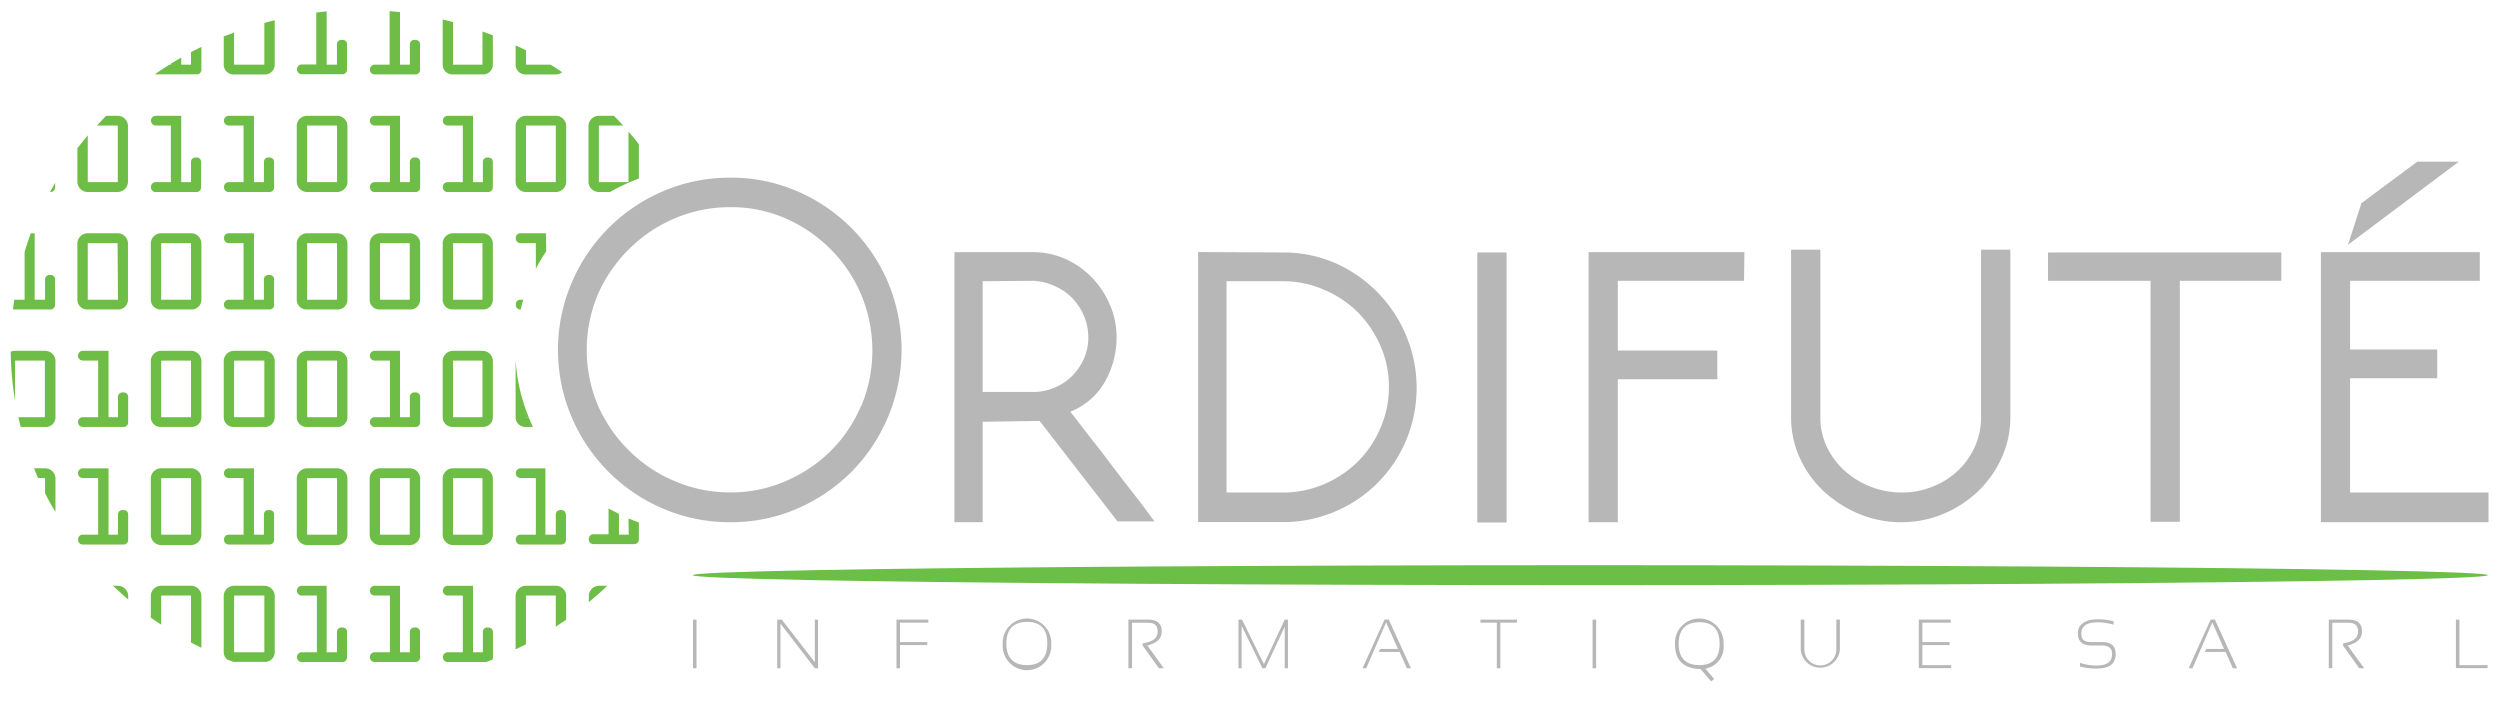 <?xml version="1.0" encoding="UTF-8" standalone="no"?>
<svg
 xmlns:dc="http://purl.org/dc/elements/1.1/"
 xmlns:cc="http://creativecommons.org/ns#"
 xmlns:rdf="http://www.w3.org/1999/02/22-rdf-syntax-ns#"
 xmlns:svg="http://www.w3.org/2000/svg"
 xmlns="http://www.w3.org/2000/svg"
 xmlns:sodipodi="http://sodipodi.sourceforge.net/DTD/sodipodi-0.dtd"
 xmlns:inkscape="http://www.inkscape.org/namespaces/inkscape"
 id="Calque_1"
 data-name="Calque 1"
 viewBox="0 0 259.95 75"
 version="1.1"
 sodipodi:docname="LogoPourFondGris.svg"
 inkscape:version="0.92.3 (2405546, 2018-03-11)"
 width="259.95"
 height="75">
<sodipodi:namedview
 pagecolor="#ffffff"
 bordercolor="#666666"
 borderopacity="1"
 objecttolerance="10"
 gridtolerance="10"
 guidetolerance="10"
 inkscape:pageopacity="0"
 inkscape:pageshadow="2"
 inkscape:window-width="2560"
 inkscape:window-height="1377"
 id="namedview161"
 showgrid="false"
 inkscape:zoom="7.9630694"
 inkscape:cx="129.97501"
 inkscape:cy="46.605"
 inkscape:window-x="-8"
 inkscape:window-y="-8"
 inkscape:window-maximized="1"
 inkscape:current-layer="Calque_1" />
<defs
 id="defs4">
<style
 id="style2">.cls-1{fill:#1e1e1e;}.cls-2{fill:#b7b7b7;}.cls-3{fill:#6bbe46;}.cls-4{fill:#6dbd46;}</style>
</defs>
<title
 id="title6">LogoFondGris</title>
<path
 class="cls-2"
 d="m 72.424,64.429 v 5.054 h -0.367 v -5.054 z"
 id="path10"
 inkscape:connector-curvature="0"
 style="fill:#b7b7b7;stroke-width:1.08" />
<path
 class="cls-2"
 d="m 80.816,69.483 v -5.054 h 0.475 l 3.434,4.428 v -4.428 h 0.335 v 5.054 h -0.335 l -3.575,-4.644 v 4.644 z"
 id="path12"
 inkscape:connector-curvature="0"
 style="fill:#b7b7b7;stroke-width:1.08" />
<path
 class="cls-2"
 d="m 96.53,64.429 v 0.313 h -2.948 v 2.02 h 2.83 v 0.313 h -2.83 v 2.408 h -0.367 v -5.054 z"
 id="path14"
 inkscape:connector-curvature="0"
 style="fill:#b7b7b7;stroke-width:1.08" />
<path
 class="cls-2"
 d="m 104.263,66.999 a 2.527,2.527 0 1 1 5.044,0 2.527,2.527 0 1 1 -5.044,0 z m 2.538,2.16 c 1.393,0 2.095,-0.756 2.095,-2.257 0,-1.501 -0.702,-2.236 -2.095,-2.236 -1.393,0 -2.16,0.745 -2.16,2.236 0,1.49 0.734,2.257 2.16,2.257 z"
 id="path16"
 inkscape:connector-curvature="0"
 style="fill:#b7b7b7;stroke-width:1.08" />
<path
 class="cls-2"
 d="m 117.331,69.483 v -5.054 h 2.084 c 0.918,0 1.382,0.4 1.382,1.21 0,0.81 -0.497,1.199 -1.49,1.49 l 1.706,2.354 h -0.508 l -1.685,-2.344 v -0.248 c 1.08,-0.151 1.555,-0.562 1.555,-1.22 0,-0.659 -0.335,-0.918 -1.015,-0.918 h -1.652 v 4.73 z"
 id="path18"
 inkscape:connector-curvature="0"
 style="fill:#b7b7b7;stroke-width:1.08" />
<path
 class="cls-2"
 d="m 128.779,69.483 v -5.054 h 0.367 l 2.279,4.622 2.16,-4.622 h 0.335 v 5.054 h -0.335 v -4.32 l -2.009,4.32 h -0.313 l -2.16,-4.406 v 4.406 z"
 id="path20"
 inkscape:connector-curvature="0"
 style="fill:#b7b7b7;stroke-width:1.08" />
<path
 class="cls-2"
 d="m 142.063,69.483 h -0.389 l 2.29,-5.054 h 0.443 l 2.3,5.054 h -0.421 l -0.756,-1.696 h -2.16 l 0.151,-0.313 h 1.836 l -1.231,-2.754 z"
 id="path22"
 inkscape:connector-curvature="0"
 style="fill:#b7b7b7;stroke-width:1.08" />
<path
 class="cls-2"
 d="m 157.744,64.429 v 0.313 h -1.739 v 4.741 h -0.367 v -4.741 h -1.706 v -0.313 z"
 id="path24"
 inkscape:connector-curvature="0"
 style="fill:#b7b7b7;stroke-width:1.08" />
<path
 class="cls-2"
 d="m 165.963,64.429 v 5.054 h -0.367 v -5.054 z"
 id="path26"
 inkscape:connector-curvature="0"
 style="fill:#b7b7b7;stroke-width:1.08" />
<path
 class="cls-2"
 d="m 174.171,66.999 a 2.527,2.527 0 1 1 5.044,0 2.29,2.29 0 0 1 -1.89,2.527 l 0.918,1.08 -0.324,0.248 -1.08,-1.285 c -1.782,-0.054 -2.668,-0.896 -2.668,-2.57 z m 2.538,2.16 c 1.393,0 2.095,-0.745 2.095,-2.225 0,-1.48 -0.702,-2.236 -2.095,-2.236 -1.393,0 -2.16,0.745 -2.16,2.236 0,1.49 0.745,2.225 2.16,2.225 z"
 id="path28"
 inkscape:connector-curvature="0"
 style="fill:#b7b7b7;stroke-width:1.08" />
<path
 class="cls-2"
 d="m 187.239,67.528 v -3.1 h 0.378 v 3.1 a 1.663,1.663 0 1 0 3.326,0 v -3.1 h 0.367 v 3.1 a 2.041,2.041 0 0 1 -4.072,0 z"
 id="path30"
 inkscape:connector-curvature="0"
 style="fill:#b7b7b7;stroke-width:1.08" />
<path
 class="cls-2"
 d="m 202.845,64.429 v 0.313 h -2.959 v 2.02 h 2.83 v 0.313 h -2.83 v 2.084 h 3.002 v 0.313 h -3.37 v -5.044 z"
 id="path32"
 inkscape:connector-curvature="0"
 style="fill:#b7b7b7;stroke-width:1.08" />
<path
 class="cls-2"
 d="m 216.28,69.31 v -0.389 a 5.303,5.303 0 0 0 1.75,0.281 q 1.588,0 1.588,-1.199 c 0,-0.594 -0.346,-0.886 -1.08,-0.886 h -1.08 c -0.94,0 -1.404,-0.432 -1.404,-1.274 0,-0.842 0.691,-1.447 2.063,-1.447 a 6.48,6.48 0 0 1 1.652,0.205 v 0.356 a 5.67,5.67 0 0 0 -1.652,-0.248 c -1.134,0 -1.696,0.378 -1.696,1.134 0,0.756 0.346,0.918 1.08,0.918 h 1.08 c 0.929,0 1.404,0.41 1.404,1.242 0,1.015 -0.659,1.512 -1.966,1.512 a 6.826,6.826 0 0 1 -1.739,-0.205 z"
 id="path34"
 inkscape:connector-curvature="0"
 style="fill:#b7b7b7;stroke-width:1.08" />
<path
 class="cls-2"
 d="m 227.977,69.483 h -0.4 l 2.29,-5.054 h 0.443 l 2.3,5.054 h -0.443 l -0.745,-1.696 h -2.16 l 0.14,-0.313 h 1.847 l -1.21,-2.754 z"
 id="path36"
 inkscape:connector-curvature="0"
 style="fill:#b7b7b7;stroke-width:1.08" />
<path
 class="cls-2"
 d="m 242.146,69.483 v -5.054 h 2.084 c 0.918,0 1.372,0.4 1.372,1.21 0,0.81 -0.497,1.199 -1.49,1.49 l 1.717,2.354 h -0.518 l -1.674,-2.344 v -0.248 c 1.08,-0.151 1.555,-0.562 1.555,-1.22 0,-0.659 -0.346,-0.918 -1.015,-0.918 h -1.663 v 4.73 z"
 id="path38"
 inkscape:connector-curvature="0"
 style="fill:#b7b7b7;stroke-width:1.08" />
<path
 class="cls-2"
 d="m 255.733,64.429 v 4.73 h 2.927 v 0.313 h -3.294 v -5.044 z"
 id="path40"
 inkscape:connector-curvature="0"
 style="fill:#b7b7b7;stroke-width:1.08" />
<ellipse
 class="cls-3"
 cx="165.358"
 cy="59.806"
 rx="93.323"
 ry="1.037"
 id="ellipse42"
 style="fill:#6bbe46;stroke-width:1.08" />
<path
 class="cls-4"
 d="m 54.972,43.38 c -0.097,-0.238 -0.194,-0.486 -0.281,-0.734 v 0.734 z"
 id="path44"
 inkscape:connector-curvature="0"
 style="fill:#6dbd46;stroke-width:1.08" />
<path
 class="cls-4"
 d="m 19.861,6.724 h -1.015 v -0.745 l -1.08,0.637 v 0.108 h -0.162 c -0.508,0.324 -1.015,0.659 -1.501,1.004 h 4.32 a 0.475,0.475 0 0 0 0.518,-0.508 v -2.344 c -0.346,0.173 -0.702,0.346 -1.08,0.54 z"
 id="path46"
 inkscape:connector-curvature="0"
 style="fill:#6dbd46;stroke-width:1.08" />
<path
 class="cls-4"
 d="m 27.486,6.724 h -3.143 v -3.337 l -1.08,0.4 v 2.938 a 1.015,1.015 0 0 0 1.08,1.015 h 3.143 a 1.015,1.015 0 0 0 1.08,-1.015 v -4.622 l -1.08,0.281 z"
 id="path48"
 inkscape:connector-curvature="0"
 style="fill:#6dbd46;stroke-width:1.08" />
<path
 class="cls-4"
 d="m 35.564,4.154 a 0.464,0.464 0 0 0 -0.529,0.518 v 2.052 h -1.069 v -5.54 l -1.08,0.119 v 5.4 h -1.48 a 0.508,0.508 0 1 0 0,1.015 h 4.158 a 0.475,0.475 0 0 0 0.518,-0.508 v -2.538 a 0.454,0.454 0 0 0 -0.518,-0.518 z"
 id="path50"
 inkscape:connector-curvature="0"
 style="fill:#6dbd46;stroke-width:1.08" />
<path
 class="cls-4"
 d="m 43.146,4.154 a 0.464,0.464 0 0 0 -0.529,0.518 v 2.052 h -1.026 v -5.465 l -1.08,-0.097 v 5.562 h -1.523 a 0.508,0.508 0 1 0 0,1.015 h 4.158 a 0.475,0.475 0 0 0 0.529,-0.508 v -2.56 a 0.464,0.464 0 0 0 -0.529,-0.518 z"
 id="path52"
 inkscape:connector-curvature="0"
 style="fill:#6dbd46;stroke-width:1.08" />
<path
 class="cls-4"
 d="m 50.166,6.724 h -3.056 v -4.428 l -1.08,-0.27 v 4.698 a 1.015,1.015 0 0 0 1.08,1.015 h 3.056 a 1.015,1.015 0 0 0 1.08,-1.015 v -3.056 l -1.08,-0.389 z"
 id="path54"
 inkscape:connector-curvature="0"
 style="fill:#6dbd46;stroke-width:1.08" />
<path
 class="cls-4"
 d="m 54.691,7.74 h 3.1 a 1.08,1.08 0 0 0 0.659,-0.227 c -0.389,-0.27 -0.778,-0.529 -1.188,-0.788 h -2.57 v -1.49 c -0.346,-0.184 -0.702,-0.346 -1.08,-0.518 v 2.009 a 1.015,1.015 0 0 0 1.08,1.015 z"
 id="path56"
 inkscape:connector-curvature="0"
 style="fill:#6dbd46;stroke-width:1.08" />
<path
 class="cls-4"
 d="m 5.216,19.965 a 0.475,0.475 0 0 0 0.518,-0.508 v -0.454 l -0.529,0.961 z"
 id="path58"
 inkscape:connector-curvature="0"
 style="fill:#6dbd46;stroke-width:1.08" />
<path
 class="cls-4"
 d="m 12.268,12.038 h -1.231 c -0.324,0.335 -0.637,0.67 -0.95,1.015 h 2.16 v 5.886 H 9.126 v -4.86 c -0.356,0.432 -0.713,0.875 -1.08,1.328 v 3.532 a 1.08,1.08 0 0 0 1.08,1.026 H 12.225 a 1.08,1.08 0 0 0 1.08,-1.026 v -5.886 a 1.08,1.08 0 0 0 -1.037,-1.015 z"
 id="path60"
 inkscape:connector-curvature="0"
 style="fill:#6dbd46;stroke-width:1.08" />
<path
 class="cls-4"
 d="m 20.39,16.38 c -0.4,0 -0.529,0.216 -0.529,0.508 v 2.052 h -1.015 v -6.901 h -2.614 a 0.508,0.508 0 1 0 0,1.015 h 1.534 v 5.886 h -1.534 a 0.486,0.486 0 0 0 -0.529,0.518 0.475,0.475 0 0 0 0.529,0.508 h 4.158 a 0.475,0.475 0 0 0 0.518,-0.508 v -2.57 a 0.454,0.454 0 0 0 -0.518,-0.508 z"
 id="path62"
 inkscape:connector-curvature="0"
 style="fill:#6dbd46;stroke-width:1.08" />
<path
 class="cls-4"
 d="m 27.972,16.38 a 0.464,0.464 0 0 0 -0.529,0.508 v 2.052 h -1.037 v -6.901 h -2.592 a 0.508,0.508 0 1 0 0,1.015 h 1.512 v 5.886 h -1.512 a 0.486,0.486 0 0 0 -0.518,0.518 0.475,0.475 0 0 0 0.518,0.508 h 4.158 a 0.475,0.475 0 0 0 0.529,-0.508 v -2.57 a 0.464,0.464 0 0 0 -0.529,-0.508 z"
 id="path64"
 inkscape:connector-curvature="0"
 style="fill:#6dbd46;stroke-width:1.08" />
<path
 class="cls-4"
 d="m 35.046,12.038 h -3.11 a 1.08,1.08 0 0 0 -1.08,1.015 v 5.886 a 1.08,1.08 0 0 0 1.08,1.026 h 3.11 a 1.08,1.08 0 0 0 1.08,-1.026 v -5.886 a 1.08,1.08 0 0 0 -1.08,-1.015 z m 0,6.901 h -3.11 v -5.886 h 3.11 z"
 id="path66"
 inkscape:connector-curvature="0"
 style="fill:#6dbd46;stroke-width:1.08" />
<path
 class="cls-4"
 d="m 43.146,16.38 a 0.464,0.464 0 0 0 -0.529,0.508 v 2.052 h -1.026 v -6.901 h -2.603 a 0.508,0.508 0 1 0 0,1.015 h 1.555 v 5.886 h -1.555 a 0.486,0.486 0 0 0 -0.518,0.518 0.475,0.475 0 0 0 0.518,0.508 h 4.158 a 0.475,0.475 0 0 0 0.54,-0.486 v -2.592 a 0.464,0.464 0 0 0 -0.54,-0.508 z"
 id="path68"
 inkscape:connector-curvature="0"
 style="fill:#6dbd46;stroke-width:1.08" />
<path
 class="cls-4"
 d="m 50.727,16.38 a 0.454,0.454 0 0 0 -0.518,0.508 v 2.052 h -1.026 v -6.901 h -2.603 a 0.508,0.508 0 1 0 0,1.015 h 1.544 v 5.886 h -1.544 a 0.486,0.486 0 0 0 -0.529,0.518 0.475,0.475 0 0 0 0.529,0.508 h 4.147 a 0.475,0.475 0 0 0 0.518,-0.486 v -2.592 c 0,-0.292 -0.119,-0.508 -0.518,-0.508 z"
 id="path70"
 inkscape:connector-curvature="0"
 style="fill:#6dbd46;stroke-width:1.08" />
<path
 class="cls-4"
 d="m 54.691,19.965 h 3.1 a 1.08,1.08 0 0 0 1.08,-1.026 v -5.886 a 1.08,1.08 0 0 0 -1.08,-1.015 h -3.1 a 1.08,1.08 0 0 0 -1.08,1.015 v 5.886 a 1.08,1.08 0 0 0 1.08,1.026 z m 0,-6.912 h 3.1 v 5.886 h -3.1 z"
 id="path72"
 inkscape:connector-curvature="0"
 style="fill:#6dbd46;stroke-width:1.08" />
<path
 class="cls-4"
 d="m 66.43,14.997 c -0.346,-0.443 -0.691,-0.875 -1.08,-1.296 v 5.238 h -3.078 v -5.886 h 2.516 c -0.302,-0.346 -0.626,-0.68 -0.95,-1.015 h -1.566 a 1.08,1.08 0 0 0 -1.08,1.015 v 5.886 a 1.08,1.08 0 0 0 1.08,1.026 h 1.156 a 19.44,19.44 0 0 1 3.002,-1.393 z"
 id="path74"
 inkscape:connector-curvature="0"
 style="fill:#6dbd46;stroke-width:1.08" />
<path
 class="cls-4"
 d="m 5.216,28.594 a 0.464,0.464 0 0 0 -0.529,0.508 v 2.063 h -1.08 v -6.912 h -0.4 q -0.356,0.95 -0.648,1.944 v 4.968 h -1.08 l -0.13,1.015 h 3.856 a 0.475,0.475 0 0 0 0.518,-0.508 v -2.57 a 0.454,0.454 0 0 0 -0.508,-0.508 z"
 id="path76"
 inkscape:connector-curvature="0"
 style="fill:#6dbd46;stroke-width:1.08" />
<path
 class="cls-4"
 d="M 12.268,24.253 H 9.126 a 1.08,1.08 0 0 0 -1.08,1.026 v 5.886 a 1.015,1.015 0 0 0 1.08,1.015 H 12.225 a 1.015,1.015 0 0 0 1.08,-1.015 v -5.886 a 1.08,1.08 0 0 0 -1.037,-1.026 z m 0,6.912 H 9.126 v -5.886 H 12.225 Z"
 id="path78"
 inkscape:connector-curvature="0"
 style="fill:#6dbd46;stroke-width:1.08" />
<path
 class="cls-4"
 d="m 19.861,24.253 h -3.1 a 1.08,1.08 0 0 0 -1.08,1.026 v 5.886 a 1.015,1.015 0 0 0 1.08,1.015 h 3.1 a 1.015,1.015 0 0 0 1.08,-1.015 v -5.886 a 1.08,1.08 0 0 0 -1.08,-1.026 z m 0,6.912 h -3.1 v -5.886 h 3.1 z"
 id="path80"
 inkscape:connector-curvature="0"
 style="fill:#6dbd46;stroke-width:1.08" />
<path
 class="cls-4"
 d="m 27.972,28.594 a 0.464,0.464 0 0 0 -0.529,0.508 v 2.063 h -1.037 v -6.912 h -2.592 a 0.475,0.475 0 0 0 -0.518,0.508 0.486,0.486 0 0 0 0.518,0.518 h 1.512 v 5.886 h -1.512 a 0.508,0.508 0 1 0 0,1.015 h 4.158 a 0.475,0.475 0 0 0 0.529,-0.508 v -2.57 a 0.464,0.464 0 0 0 -0.529,-0.508 z"
 id="path82"
 inkscape:connector-curvature="0"
 style="fill:#6dbd46;stroke-width:1.08" />
<path
 class="cls-4"
 d="m 35.046,24.253 h -3.11 a 1.08,1.08 0 0 0 -1.08,1.026 v 5.886 a 1.015,1.015 0 0 0 1.08,1.015 h 3.11 a 1.015,1.015 0 0 0 1.08,-1.015 v -5.886 a 1.08,1.08 0 0 0 -1.08,-1.026 z m 0,6.912 h -3.11 v -5.886 h 3.11 z"
 id="path84"
 inkscape:connector-curvature="0"
 style="fill:#6dbd46;stroke-width:1.08" />
<path
 class="cls-4"
 d="m 42.606,24.253 h -3.089 a 1.08,1.08 0 0 0 -1.08,1.026 v 5.886 a 1.015,1.015 0 0 0 1.08,1.015 h 3.089 a 1.015,1.015 0 0 0 1.08,-1.015 v -5.886 a 1.08,1.08 0 0 0 -1.08,-1.026 z m 0,6.912 h -3.089 v -5.886 h 3.089 z"
 id="path86"
 inkscape:connector-curvature="0"
 style="fill:#6dbd46;stroke-width:1.08" />
<path
 class="cls-4"
 d="m 50.166,24.253 h -3.056 a 1.08,1.08 0 0 0 -1.08,1.026 v 5.886 a 1.015,1.015 0 0 0 1.08,1.015 h 3.056 a 1.015,1.015 0 0 0 1.08,-1.015 v -5.886 a 1.08,1.08 0 0 0 -1.08,-1.026 z m 0,6.912 h -3.056 v -5.886 h 3.056 z"
 id="path88"
 inkscape:connector-curvature="0"
 style="fill:#6dbd46;stroke-width:1.08" />
<path
 class="cls-4"
 d="m 56.764,24.253 h -2.603 a 0.475,0.475 0 0 0 -0.529,0.508 0.486,0.486 0 0 0 0.529,0.518 h 1.555 v 2.657 a 17.28,17.28 0 0 1 1.08,-1.793 z"
 id="path90"
 inkscape:connector-curvature="0"
 style="fill:#6dbd46;stroke-width:1.08" />
<path
 class="cls-4"
 d="m 54.162,31.165 a 0.475,0.475 0 0 0 -0.529,0.508 0.475,0.475 0 0 0 0.508,0.508 c 0.076,-0.346 0.173,-0.68 0.27,-1.015 z"
 id="path92"
 inkscape:connector-curvature="0"
 style="fill:#6dbd46;stroke-width:1.08" />
<path
 class="cls-4"
 d="m 4.687,36.478 h -3.121 a 1.08,1.08 0 0 0 -0.454,0.097 34.398,34.398 0 0 0 0.454,5.098 v -4.18 h 3.1 v 5.886 h -2.754 c 0.076,0.346 0.162,0.68 0.238,1.015 h 2.538 a 1.004,1.004 0 0 0 1.08,-1.015 v -5.886 a 1.08,1.08 0 0 0 -1.08,-1.015 z"
 id="path94"
 inkscape:connector-curvature="0"
 style="fill:#6dbd46;stroke-width:1.08" />
<path
 class="cls-4"
 d="m 12.798,40.809 a 0.464,0.464 0 0 0 -0.529,0.518 v 2.052 h -0.983 v -6.901 H 8.64 a 0.508,0.508 0 1 0 0,1.015 H 10.206 v 5.886 H 8.64 a 0.508,0.508 0 1 0 0,1.015 H 12.798 a 0.475,0.475 0 0 0 0.529,-0.508 v -2.56 a 0.464,0.464 0 0 0 -0.529,-0.518 z"
 id="path96"
 inkscape:connector-curvature="0"
 style="fill:#6dbd46;stroke-width:1.08" />
<path
 class="cls-4"
 d="m 19.861,36.478 h -3.1 a 1.08,1.08 0 0 0 -1.08,1.015 v 5.886 a 1.015,1.015 0 0 0 1.08,1.015 h 3.1 a 1.015,1.015 0 0 0 1.08,-1.015 v -5.886 a 1.08,1.08 0 0 0 -1.08,-1.015 z m 0,6.901 h -3.1 v -5.886 h 3.1 z"
 id="path98"
 inkscape:connector-curvature="0"
 style="fill:#6dbd46;stroke-width:1.08" />
<path
 class="cls-4"
 d="m 27.486,36.478 h -3.143 a 1.08,1.08 0 0 0 -1.08,1.015 v 5.886 a 1.015,1.015 0 0 0 1.08,1.015 h 3.143 a 1.015,1.015 0 0 0 1.08,-1.015 v -5.886 a 1.08,1.08 0 0 0 -1.08,-1.015 z m 0,6.901 h -3.143 v -5.886 h 3.143 z"
 id="path100"
 inkscape:connector-curvature="0"
 style="fill:#6dbd46;stroke-width:1.08" />
<path
 class="cls-4"
 d="m 35.046,36.478 h -3.11 a 1.08,1.08 0 0 0 -1.08,1.015 v 5.886 a 1.015,1.015 0 0 0 1.08,1.015 h 3.11 a 1.015,1.015 0 0 0 1.08,-1.015 v -5.886 a 1.08,1.08 0 0 0 -1.08,-1.015 z m 0,6.901 h -3.11 v -5.886 h 3.11 z"
 id="path102"
 inkscape:connector-curvature="0"
 style="fill:#6dbd46;stroke-width:1.08" />
<path
 class="cls-4"
 d="m 43.146,40.809 a 0.464,0.464 0 0 0 -0.529,0.518 v 2.052 h -1.026 v -6.901 h -2.603 a 0.508,0.508 0 1 0 0,1.015 h 1.555 v 5.886 h -1.555 a 0.508,0.508 0 1 0 0,1.015 h 4.158 a 0.475,0.475 0 0 0 0.54,-0.508 v -2.56 a 0.464,0.464 0 0 0 -0.54,-0.518 z"
 id="path104"
 inkscape:connector-curvature="0"
 style="fill:#6dbd46;stroke-width:1.08" />
<path
 class="cls-4"
 d="m 50.166,36.478 h -3.056 a 1.08,1.08 0 0 0 -1.08,1.015 v 5.886 a 1.015,1.015 0 0 0 1.08,1.015 h 3.056 a 1.015,1.015 0 0 0 1.08,-1.015 v -5.886 a 1.08,1.08 0 0 0 -1.08,-1.015 z m 0,6.901 h -3.056 v -5.886 h 3.056 z"
 id="path106"
 inkscape:connector-curvature="0"
 style="fill:#6dbd46;stroke-width:1.08" />
<path
 class="cls-4"
 d="m 54.691,43.38 v -0.734 a 18.716,18.716 0 0 1 -1.08,-5.238 c 0,0 0,0 0,0.086 v 5.886 a 1.015,1.015 0 0 0 1.08,1.015 h 0.724 c -0.162,-0.335 -0.313,-0.67 -0.443,-1.015 z"
 id="path108"
 inkscape:connector-curvature="0"
 style="fill:#6dbd46;stroke-width:1.08" />
<path
 class="cls-4"
 d="m 4.687,48.693 h -1.145 c 0.13,0.335 0.27,0.68 0.41,1.015 h 0.734 v 1.566 c 0.324,0.67 0.68,1.318 1.08,1.955 v -3.51 a 1.08,1.08 0 0 0 -1.08,-1.026 z"
 id="path110"
 inkscape:connector-curvature="0"
 style="fill:#6dbd46;stroke-width:1.08" />
<path
 class="cls-4"
 d="m 12.798,53.035 c -0.389,0 -0.529,0.205 -0.529,0.508 v 2.052 h -0.983 v -6.901 H 8.64 a 0.508,0.508 0 1 0 0,1.015 H 10.206 v 5.886 H 8.64 a 0.475,0.475 0 0 0 -0.518,0.508 0.486,0.486 0 0 0 0.518,0.518 H 12.798 a 0.486,0.486 0 0 0 0.529,-0.518 v -2.56 c 0,-0.302 -0.14,-0.508 -0.529,-0.508 z"
 id="path112"
 inkscape:connector-curvature="0"
 style="fill:#6dbd46;stroke-width:1.08" />
<path
 class="cls-4"
 d="m 19.861,48.693 h -3.1 a 1.08,1.08 0 0 0 -1.08,1.015 v 5.886 a 1.08,1.08 0 0 0 1.08,1.08 h 3.1 a 1.08,1.08 0 0 0 1.08,-1.08 v -5.875 a 1.08,1.08 0 0 0 -1.08,-1.026 z m 0,6.901 h -3.1 v -5.875 h 3.1 z"
 id="path114"
 inkscape:connector-curvature="0"
 style="fill:#6dbd46;stroke-width:1.08" />
<path
 class="cls-4"
 d="m 27.972,53.035 c -0.389,0 -0.529,0.205 -0.529,0.508 v 2.052 h -1.037 v -6.901 h -2.592 a 0.508,0.508 0 1 0 0,1.015 h 1.512 v 5.886 h -1.512 a 0.475,0.475 0 0 0 -0.518,0.508 0.486,0.486 0 0 0 0.518,0.518 h 4.158 a 0.486,0.486 0 0 0 0.529,-0.518 v -2.56 c 0,-0.302 -0.14,-0.508 -0.529,-0.508 z"
 id="path116"
 inkscape:connector-curvature="0"
 style="fill:#6dbd46;stroke-width:1.08" />
<path
 class="cls-4"
 d="m 35.046,48.693 h -3.11 a 1.08,1.08 0 0 0 -1.08,1.015 v 5.886 a 1.08,1.08 0 0 0 1.08,1.08 h 3.11 a 1.08,1.08 0 0 0 1.08,-1.08 v -5.875 a 1.08,1.08 0 0 0 -1.08,-1.026 z m 0,6.901 h -3.11 v -5.875 h 3.11 z"
 id="path118"
 inkscape:connector-curvature="0"
 style="fill:#6dbd46;stroke-width:1.08" />
<path
 class="cls-4"
 d="m 42.606,48.693 h -3.089 a 1.08,1.08 0 0 0 -1.08,1.015 v 5.886 a 1.08,1.08 0 0 0 1.08,1.08 h 3.089 a 1.08,1.08 0 0 0 1.08,-1.08 v -5.875 a 1.08,1.08 0 0 0 -1.08,-1.026 z m 0,6.901 h -3.089 v -5.875 h 3.089 z"
 id="path120"
 inkscape:connector-curvature="0"
 style="fill:#6dbd46;stroke-width:1.08" />
<path
 class="cls-4"
 d="m 50.166,48.693 h -3.056 a 1.08,1.08 0 0 0 -1.08,1.015 v 5.886 a 1.08,1.08 0 0 0 1.08,1.08 h 3.056 a 1.08,1.08 0 0 0 1.08,-1.08 v -5.875 a 1.08,1.08 0 0 0 -1.08,-1.026 z m 0,6.901 h -3.056 v -5.875 h 3.056 z"
 id="path122"
 inkscape:connector-curvature="0"
 style="fill:#6dbd46;stroke-width:1.08" />
<path
 class="cls-4"
 d="m 58.32,53.035 c -0.389,0 -0.529,0.205 -0.529,0.508 v 2.052 h -1.08 v -6.901 h -2.549 a 0.508,0.508 0 1 0 0,1.015 h 1.555 v 5.886 h -1.555 a 0.475,0.475 0 0 0 -0.529,0.508 0.486,0.486 0 0 0 0.529,0.518 h 4.158 a 0.486,0.486 0 0 0 0.529,-0.518 v -2.56 c -0.043,-0.302 -0.14,-0.508 -0.529,-0.508 z"
 id="path124"
 inkscape:connector-curvature="0"
 style="fill:#6dbd46;stroke-width:1.08" />
<path
 class="cls-4"
 d="m 65.372,55.594 h -1.015 v -2.16 c -0.356,-0.184 -0.713,-0.367 -1.08,-0.562 v 2.678 h -1.523 a 0.475,0.475 0 0 0 -0.529,0.508 0.486,0.486 0 0 0 0.529,0.518 h 4.147 a 0.486,0.486 0 0 0 0.529,-0.518 v -1.728 c -0.356,-0.13 -0.702,-0.27 -1.08,-0.421 z"
 id="path126"
 inkscape:connector-curvature="0"
 style="fill:#6dbd46;stroke-width:1.08" />
<path
 class="cls-4"
 d="m 12.268,60.908 h -0.518 c 0.508,0.497 1.08,0.972 1.577,1.436 v -0.421 a 1.08,1.08 0 0 0 -1.058,-1.015 z"
 id="path128"
 inkscape:connector-curvature="0"
 style="fill:#6dbd46;stroke-width:1.08" />
<path
 class="cls-4"
 d="m 19.861,60.908 h -3.1 a 1.08,1.08 0 0 0 -1.08,1.015 v 2.3 c 0.346,0.248 0.702,0.486 1.08,0.724 v -3.024 h 3.1 v 4.892 l 1.08,0.54 v -5.4 a 1.08,1.08 0 0 0 -1.08,-1.048 z"
 id="path130"
 inkscape:connector-curvature="0"
 style="fill:#6dbd46;stroke-width:1.08" />
<path
 class="cls-4"
 d="m 27.486,60.908 h -3.143 a 1.08,1.08 0 0 0 -1.08,1.015 v 5.897 a 0.994,0.994 0 0 0 0.356,0.756 l 0.659,0.248 h 3.208 a 1.015,1.015 0 0 0 1.08,-1.015 v -5.886 a 1.08,1.08 0 0 0 -1.08,-1.015 z m 0,6.912 h -3.143 v -5.897 h 3.143 z"
 id="path132"
 inkscape:connector-curvature="0"
 style="fill:#6dbd46;stroke-width:1.08" />
<path
 class="cls-4"
 d="m 35.564,65.25 c -0.4,0 -0.529,0.216 -0.529,0.508 v 2.063 h -1.069 v -6.912 h -2.56 a 0.508,0.508 0 1 0 0,1.015 h 1.544 v 5.897 h -1.544 a 0.508,0.508 0 1 0 0,1.015 h 4.158 a 0.475,0.475 0 0 0 0.518,-0.508 v -2.57 a 0.454,0.454 0 0 0 -0.518,-0.508 z"
 id="path134"
 inkscape:connector-curvature="0"
 style="fill:#6dbd46;stroke-width:1.08" />
<path
 class="cls-4"
 d="m 43.146,65.25 a 0.464,0.464 0 0 0 -0.529,0.508 v 2.063 h -1.026 v -6.912 h -2.603 a 0.508,0.508 0 1 0 0,1.015 h 1.555 v 5.897 h -1.555 a 0.508,0.508 0 1 0 0,1.015 h 4.158 a 0.475,0.475 0 0 0 0.529,-0.508 v -2.57 a 0.464,0.464 0 0 0 -0.529,-0.508 z"
 id="path136"
 inkscape:connector-curvature="0"
 style="fill:#6dbd46;stroke-width:1.08" />
<path
 class="cls-4"
 d="m 50.727,65.25 a 0.454,0.454 0 0 0 -0.518,0.508 v 2.063 h -1.026 v -6.912 h -2.603 a 0.508,0.508 0 1 0 0,1.015 h 1.544 v 5.897 h -1.544 a 0.508,0.508 0 1 0 0,1.015 h 3.974 l 0.637,-0.248 a 0.464,0.464 0 0 0 0.065,-0.259 v -2.57 c -0.011,-0.292 -0.13,-0.508 -0.529,-0.508 z"
 id="path138"
 inkscape:connector-curvature="0"
 style="fill:#6dbd46;stroke-width:1.08" />
<path
 class="cls-4"
 d="m 57.79,60.908 h -3.1 a 1.08,1.08 0 0 0 -1.08,1.015 v 5.594 l 1.08,-0.518 v -5.076 h 3.1 v 3.24 l 1.08,-0.724 v -2.516 a 1.08,1.08 0 0 0 -1.08,-1.015 z"
 id="path140"
 inkscape:connector-curvature="0"
 style="fill:#6dbd46;stroke-width:1.08" />
<path
 class="cls-4"
 d="m 61.225,61.923 v 0.691 c 0.648,-0.551 1.296,-1.08 1.901,-1.706 h -0.853 a 1.08,1.08 0 0 0 -1.048,1.015 z"
 id="path142"
 inkscape:connector-curvature="0"
 style="fill:#6dbd46;stroke-width:1.08" />
<path
 class="cls-2"
 d="m 102.178,43.855 v 10.444 h -2.938 v -28.08 h 8.165 a 8.294,8.294 0 0 1 3.467,0.745 9.05,9.05 0 0 1 2.743,1.976 9.45,9.45 0 0 1 1.814,2.797 8.327,8.327 0 0 1 0.67,3.24 9.277,9.277 0 0 1 -1.21,4.72 7.193,7.193 0 0 1 -3.596,3.11 l 2.506,3.24 c 0.432,0.529 0.918,1.166 1.469,1.901 l 1.706,2.236 1.685,2.16 1.382,1.868 h -3.845 l -8.1,-10.444 z m 0,-14.612 v 11.513 h 5.227 a 5.659,5.659 0 0 0 2.236,-0.443 5.746,5.746 0 0 0 1.836,-1.22 5.94,5.94 0 0 0 1.231,-1.804 5.4,5.4 0 0 0 0.454,-2.16 5.778,5.778 0 0 0 -0.454,-2.29 6.059,6.059 0 0 0 -1.231,-1.858 5.465,5.465 0 0 0 -1.836,-1.242 5.67,5.67 0 0 0 -2.236,-0.54 z"
 id="path144"
 inkscape:connector-curvature="0"
 style="fill:#b7b7b7;stroke-width:1.08" />
<path
 class="cls-2"
 d="m 133.38,26.251 a 13.489,13.489 0 0 1 5.4,1.08 14.159,14.159 0 0 1 7.43,7.56 14.126,14.126 0 0 1 0,10.886 13.813,13.813 0 0 1 -7.43,7.43 13.651,13.651 0 0 1 -5.4,1.08 h -8.802 v -28.08 z m 11.038,14.04 a 10.519,10.519 0 0 0 -0.875,-4.32 11.545,11.545 0 0 0 -2.365,-3.51 11.048,11.048 0 0 0 -3.532,-2.344 10.519,10.519 0 0 0 -4.32,-0.875 h -5.789 v 21.967 h 5.789 a 10.692,10.692 0 0 0 4.32,-0.853 11.178,11.178 0 0 0 3.488,-2.311 10.93,10.93 0 0 0 2.365,-3.456 10.53,10.53 0 0 0 0.918,-4.288 z"
 id="path146"
 inkscape:connector-curvature="0"
 style="fill:#b7b7b7;stroke-width:1.08" />
<path
 class="cls-2"
 d="m 156.654,26.251 v 28.08 h -3.046 v -28.08 z"
 id="path148"
 inkscape:connector-curvature="0"
 style="fill:#b7b7b7;stroke-width:1.08" />
<path
 class="cls-2"
 d="m 181.342,29.199 h -13.122 v 7.247 h 10.346 v 2.992 h -10.346 v 14.861 h -3.035 v -28.08 h 16.2 z"
 id="path150"
 inkscape:connector-curvature="0"
 style="fill:#b7b7b7;stroke-width:1.08" />
<path
 class="cls-2"
 d="m 197.704,54.298 a 11.286,11.286 0 0 1 -4.428,-0.875 12.442,12.442 0 0 1 -3.65,-2.344 10.908,10.908 0 0 1 -2.484,-3.467 10.163,10.163 0 0 1 -0.907,-4.244 v -17.41 h 3.046 v 17.41 a 7.106,7.106 0 0 0 0.659,3.067 7.949,7.949 0 0 0 1.836,2.484 8.813,8.813 0 0 0 5.951,2.29 8.456,8.456 0 0 0 3.24,-0.616 8.014,8.014 0 0 0 2.635,-1.674 7.852,7.852 0 0 0 1.75,-2.484 7.43,7.43 0 0 0 0.637,-3.067 v -17.41 h 3.046 v 17.41 a 10.163,10.163 0 0 1 -0.907,4.244 11.275,11.275 0 0 1 -2.441,3.467 11.772,11.772 0 0 1 -3.596,2.344 11.221,11.221 0 0 1 -4.385,0.875 z"
 id="path152"
 inkscape:connector-curvature="0"
 style="fill:#b7b7b7;stroke-width:1.08" />
<path
 class="cls-2"
 d="m 237.211,26.251 v 2.948 h -10.552 v 25.056 h -3.046 v -25.056 h -10.66 v -2.948 z"
 id="path154"
 inkscape:connector-curvature="0"
 style="fill:#b7b7b7;stroke-width:1.08" />
<path
 class="cls-2"
 d="m 241.326,54.298 v -28.08 h 16.524 v 2.981 h -13.489 v 7.139 h 9.061 v 2.992 h -9.061 v 11.88 h 14.396 v 3.089 z m 4.212,-33.167 5.81,-4.32 h 2.16 c 0.724,0 1.447,0 2.16,0 l -5.767,4.32 -5.756,4.32 z"
 id="path156"
 inkscape:connector-curvature="0"
 style="fill:#b7b7b7;stroke-width:1.08" />
<path
 class="cls-2"
 d="m 92.361,29.426 a 17.852,17.852 0 0 0 -3.812,-5.702 18.155,18.155 0 0 0 -5.67,-3.845 17.161,17.161 0 0 0 -6.912,-1.404 17.55,17.55 0 0 0 -7.009,1.404 17.96,17.96 0 0 0 -9.526,9.547 17.831,17.831 0 0 0 0,13.921 17.96,17.96 0 0 0 9.526,9.547 17.55,17.55 0 0 0 7.009,1.404 17.161,17.161 0 0 0 6.912,-1.404 18.155,18.155 0 0 0 5.67,-3.845 18.09,18.09 0 0 0 3.812,-19.624 z m -2.808,12.733 a 14.645,14.645 0 0 1 -3.143,4.698 15.12,15.12 0 0 1 -4.709,3.164 14.04,14.04 0 0 1 -5.735,1.177 14.504,14.504 0 0 1 -5.832,-1.177 14.915,14.915 0 0 1 -4.72,-3.164 15.12,15.12 0 0 1 -3.24,-4.698 14.926,14.926 0 0 1 0,-11.567 15.25,15.25 0 0 1 3.24,-4.698 14.915,14.915 0 0 1 4.72,-3.175 14.504,14.504 0 0 1 5.832,-1.177 14.04,14.04 0 0 1 5.735,1.177 15.12,15.12 0 0 1 4.709,3.24 14.764,14.764 0 0 1 3.143,4.698 15.055,15.055 0 0 1 0,11.567 z"
 id="path158"
 inkscape:connector-curvature="0"
 style="fill:#b7b7b7;stroke-width:1.08" />
</svg>
